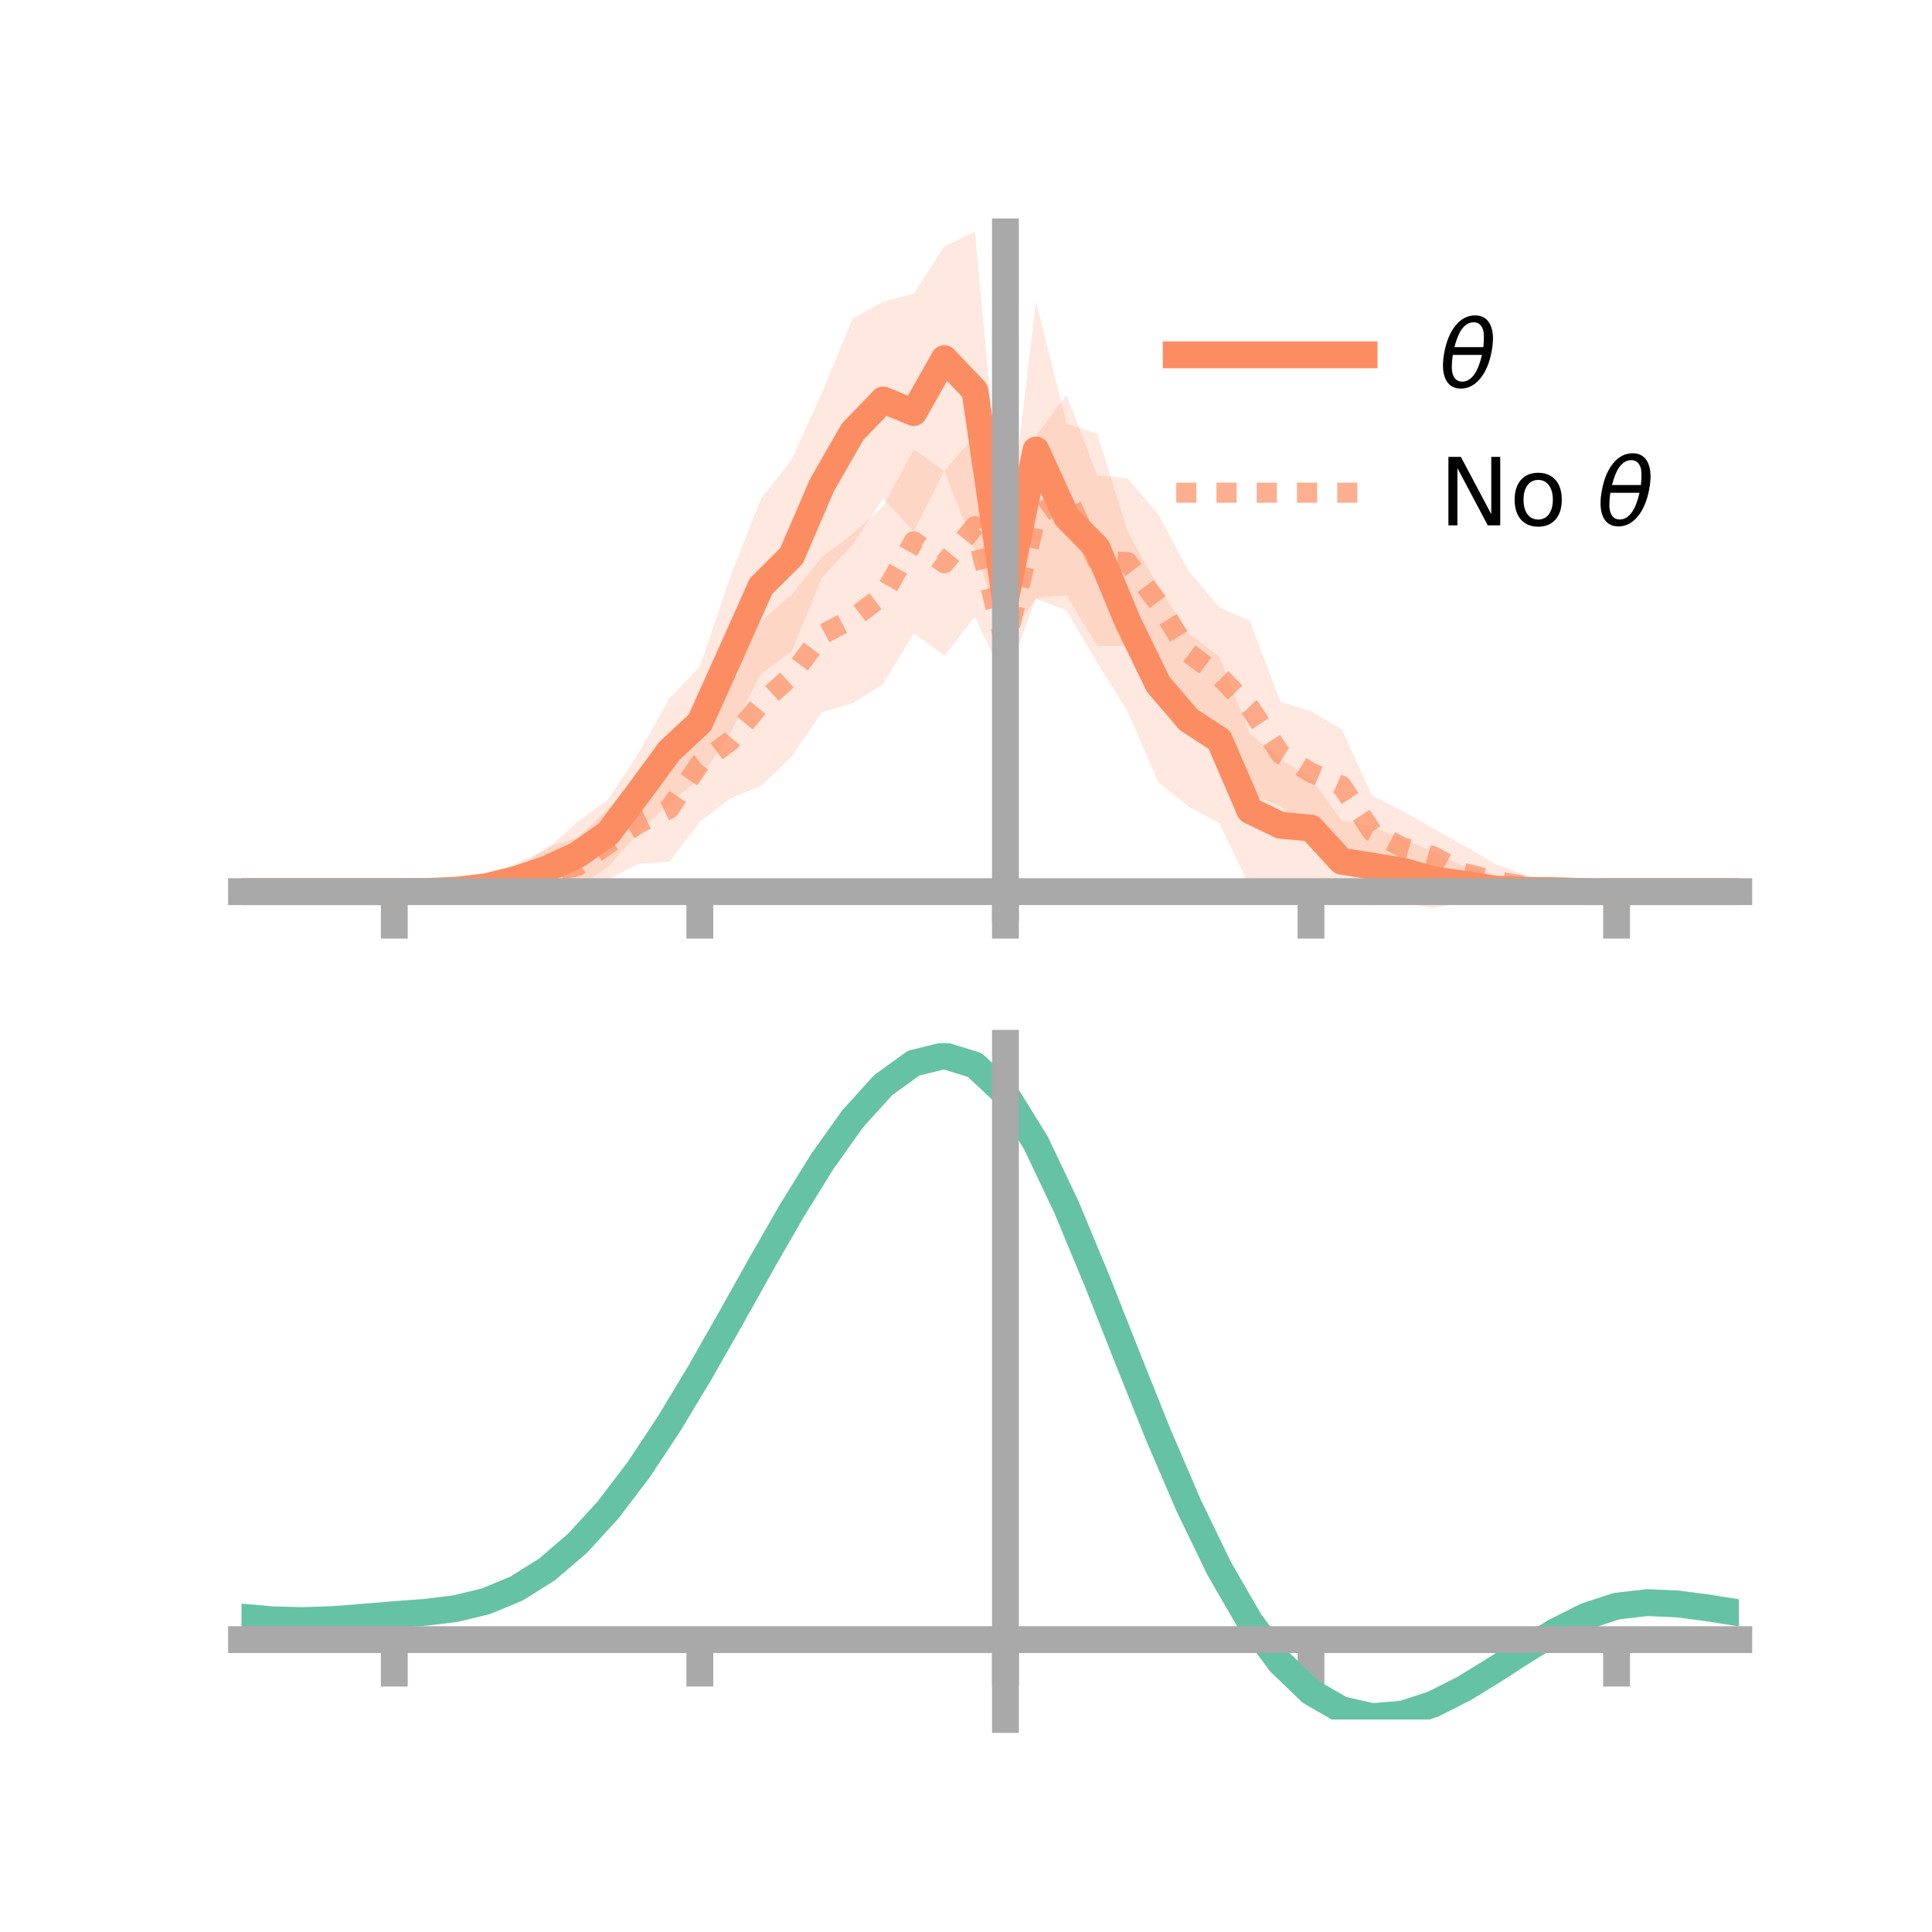 <?xml version="1.0" encoding="utf-8" standalone="no"?>
<!DOCTYPE svg PUBLIC "-//W3C//DTD SVG 1.1//EN"
  "http://www.w3.org/Graphics/SVG/1.1/DTD/svg11.dtd">
<!-- Created with matplotlib (https://matplotlib.org/) -->
<svg height="144pt" version="1.1" viewBox="0 0 144 144" width="144pt" xmlns="http://www.w3.org/2000/svg" xmlns:xlink="http://www.w3.org/1999/xlink">
 <defs>
  <style type="text/css">*{stroke-linecap:butt;stroke-linejoin:round;}</style>
 </defs>
 <g id="figure_1">
  <g id="patch_1">
   <path d="M 0 144 
L 144 144 
L 144 0 
L 0 0 
z
" style="fill:none;"/>
  </g>
  <g id="axes_1">
   <g id="patch_2">
    <path d="M 18 67.68 
L 129.6 67.68 
L 129.6 17.28 
L 18 17.28 
z
" style="fill:none;"/>
   </g>
   <g id="PolyCollection_1">
    <path clip-path="url(#p29de819068)" d="M 18 66.458 
L 18 66.458 
L 20.278 66.458 
L 22.555 66.458 
L 24.833 66.458 
L 27.11 66.458 
L 29.388 66.458 
L 31.665 66.41 
L 33.943 65.972 
L 36.22 65.416 
L 38.498 64.322 
L 40.776 63.301 
L 43.053 61.246 
L 45.331 59.593 
L 47.608 56.108 
L 49.886 52.077 
L 52.163 49.673 
L 54.441 42.969 
L 56.718 37.169 
L 58.996 34.282 
L 61.273 29.259 
L 63.551 23.746 
L 65.829 22.493 
L 68.106 21.875 
L 70.384 18.378 
L 72.661 17.28 
L 74.939 41.645 
L 77.216 22.453 
L 79.494 31.565 
L 81.771 32.311 
L 84.049 39.62 
L 86.327 43.747 
L 88.604 47.198 
L 90.882 48.954 
L 93.159 54.686 
L 95.437 56.59 
L 97.714 57.99 
L 99.992 61.151 
L 102.269 61.61 
L 104.547 62.529 
L 106.824 63.478 
L 109.102 64.575 
L 111.38 65.2 
L 113.657 65.788 
L 115.935 65.965 
L 118.212 66.429 
L 120.49 66.458 
L 122.767 66.458 
L 125.045 66.458 
L 127.322 66.458 
L 129.6 66.458 
L 129.6 66.458 
L 129.6 66.458 
L 127.322 66.458 
L 125.045 66.458 
L 122.767 66.458 
L 120.49 66.458 
L 118.212 66.489 
L 115.935 66.801 
L 113.657 66.937 
L 111.38 67.338 
L 109.102 67.223 
L 106.824 67.68 
L 104.547 67.321 
L 102.269 67.487 
L 99.992 67.236 
L 97.714 65.452 
L 95.437 66.427 
L 93.159 66.138 
L 90.882 61.331 
L 88.604 60.132 
L 86.327 58.276 
L 84.049 53.018 
L 81.771 49.379 
L 79.494 45.506 
L 77.216 44.63 
L 74.939 47.717 
L 72.661 40.963 
L 70.384 35.079 
L 68.106 39.623 
L 65.829 37.131 
L 63.551 40.61 
L 61.273 43.021 
L 58.996 48.57 
L 56.718 50.213 
L 54.441 54.612 
L 52.163 58.022 
L 49.886 59.874 
L 47.608 62.038 
L 45.331 64.616 
L 43.053 66.164 
L 40.776 66.221 
L 38.498 66.751 
L 36.22 66.778 
L 33.943 66.739 
L 31.665 66.491 
L 29.388 66.458 
L 27.11 66.458 
L 24.833 66.458 
L 22.555 66.458 
L 20.278 66.458 
L 18 66.458 
z
" style="fill:#fc8d62;fill-opacity:0.2;"/>
   </g>
   <g id="PolyCollection_2">
    <path clip-path="url(#p29de819068)" d="M 18 66.458 
L 18 66.458 
L 20.278 66.458 
L 22.555 66.458 
L 24.833 66.458 
L 27.11 66.458 
L 29.388 66.458 
L 31.665 66.052 
L 33.943 65.607 
L 36.22 65.641 
L 38.498 64.803 
L 40.776 63.138 
L 43.053 62.429 
L 45.331 60.278 
L 47.608 58.361 
L 49.886 56.342 
L 52.163 52.594 
L 54.441 50.949 
L 56.718 46.294 
L 58.996 44.324 
L 61.273 41.518 
L 63.551 39.795 
L 65.829 37.749 
L 68.106 33.501 
L 70.384 35.113 
L 72.661 32.449 
L 74.939 45.465 
L 77.216 32.48 
L 79.494 29.45 
L 81.771 35.418 
L 84.049 35.659 
L 86.327 38.333 
L 88.604 42.579 
L 90.882 45.252 
L 93.159 46.285 
L 95.437 52.308 
L 97.714 53.006 
L 99.992 54.347 
L 102.269 59.291 
L 104.547 60.458 
L 106.824 61.749 
L 109.102 63.017 
L 111.38 64.364 
L 113.657 65.211 
L 115.935 65.792 
L 118.212 66.105 
L 120.49 66.458 
L 122.767 66.458 
L 125.045 66.458 
L 127.322 66.458 
L 129.6 66.458 
L 129.6 66.458 
L 129.6 66.458 
L 127.322 66.458 
L 125.045 66.458 
L 122.767 66.458 
L 120.49 66.458 
L 118.212 66.745 
L 115.935 66.961 
L 113.657 66.874 
L 111.38 66.924 
L 109.102 67.11 
L 106.824 65.896 
L 104.547 65.863 
L 102.269 64.697 
L 99.992 62.778 
L 97.714 62.181 
L 95.437 60.071 
L 93.159 59.205 
L 90.882 55.562 
L 88.604 54.765 
L 86.327 51.539 
L 84.049 48.143 
L 81.771 48.14 
L 79.494 44.37 
L 77.216 44.561 
L 74.939 50.802 
L 72.661 45.978 
L 70.384 48.862 
L 68.106 47.183 
L 65.829 50.986 
L 63.551 52.419 
L 61.273 53.075 
L 58.996 56.405 
L 56.718 58.582 
L 54.441 59.499 
L 52.163 61.257 
L 49.886 64.232 
L 47.608 64.384 
L 45.331 65.541 
L 43.053 66.671 
L 40.776 67.033 
L 38.498 67.131 
L 36.22 66.943 
L 33.943 67.003 
L 31.665 66.773 
L 29.388 66.458 
L 27.11 66.458 
L 24.833 66.458 
L 22.555 66.458 
L 20.278 66.458 
L 18 66.458 
z
" style="fill:#fc8d62;fill-opacity:0.2;"/>
   </g>
   <g id="matplotlib.axis_1">
    <g id="xtick_1">
     <g id="line2d_1">
      <defs>
       <path d="M 0 0 
L 0 3.5 
" id="meb09352785" style="stroke:#a9a9a9;stroke-width:2;"/>
      </defs>
      <g>
       <use style="fill:#a9a9a9;stroke:#a9a9a9;stroke-width:2;" x="29.388" xlink:href="#meb09352785" y="66.458"/>
      </g>
     </g>
    </g>
    <g id="xtick_2">
     <g id="line2d_2">
      <g>
       <use style="fill:#a9a9a9;stroke:#a9a9a9;stroke-width:2;" x="52.163" xlink:href="#meb09352785" y="66.458"/>
      </g>
     </g>
    </g>
    <g id="xtick_3">
     <g id="line2d_3">
      <g>
       <use style="fill:#a9a9a9;stroke:#a9a9a9;stroke-width:2;" x="74.939" xlink:href="#meb09352785" y="66.458"/>
      </g>
     </g>
    </g>
    <g id="xtick_4">
     <g id="line2d_4">
      <g>
       <use style="fill:#a9a9a9;stroke:#a9a9a9;stroke-width:2;" x="97.714" xlink:href="#meb09352785" y="66.458"/>
      </g>
     </g>
    </g>
    <g id="xtick_5">
     <g id="line2d_5">
      <g>
       <use style="fill:#a9a9a9;stroke:#a9a9a9;stroke-width:2;" x="120.49" xlink:href="#meb09352785" y="66.458"/>
      </g>
     </g>
    </g>
   </g>
   <g id="matplotlib.axis_2"/>
   <g id="line2d_6">
    <path clip-path="url(#p29de819068)" d="M 18 66.458 
L 20.278 66.458 
L 22.555 66.458 
L 24.833 66.458 
L 27.11 66.458 
L 29.388 66.458 
L 31.665 66.451 
L 33.943 66.355 
L 36.22 66.097 
L 38.498 65.536 
L 40.776 64.761 
L 43.053 63.705 
L 45.331 62.104 
L 47.608 59.073 
L 49.886 55.976 
L 52.163 53.848 
L 54.441 48.79 
L 56.718 43.691 
L 58.996 41.426 
L 61.273 36.14 
L 63.551 32.178 
L 65.829 29.812 
L 68.106 30.749 
L 70.384 26.729 
L 72.661 29.122 
L 74.939 44.681 
L 77.216 33.542 
L 79.494 38.536 
L 81.771 40.845 
L 84.049 46.319 
L 86.327 51.012 
L 88.604 53.665 
L 90.882 55.142 
L 93.159 60.412 
L 95.437 61.509 
L 97.714 61.721 
L 99.992 64.193 
L 102.269 64.549 
L 104.547 64.925 
L 106.824 65.579 
L 109.102 65.899 
L 111.38 66.269 
L 113.657 66.363 
L 115.935 66.383 
L 118.212 66.459 
L 120.49 66.458 
L 122.767 66.458 
L 125.045 66.458 
L 127.322 66.458 
L 129.6 66.458 
" style="fill:none;stroke:#fc8d62;stroke-linecap:square;stroke-width:2;"/>
   </g>
   <g id="line2d_7">
    <path clip-path="url(#p29de819068)" d="M 18 66.458 
L 20.278 66.458 
L 22.555 66.458 
L 24.833 66.458 
L 27.11 66.458 
L 29.388 66.458 
L 31.665 66.413 
L 33.943 66.305 
L 36.22 66.292 
L 38.498 65.967 
L 40.776 65.086 
L 43.053 64.55 
L 45.331 62.91 
L 47.608 61.373 
L 49.886 60.287 
L 52.163 56.925 
L 54.441 55.224 
L 56.718 52.438 
L 58.996 50.364 
L 61.273 47.297 
L 63.551 46.107 
L 65.829 44.367 
L 68.106 40.342 
L 70.384 41.987 
L 72.661 39.214 
L 74.939 48.133 
L 77.216 38.521 
L 79.494 36.91 
L 81.771 41.779 
L 84.049 41.901 
L 86.327 44.936 
L 88.604 48.672 
L 90.882 50.407 
L 93.159 52.745 
L 95.437 56.189 
L 97.714 57.593 
L 99.992 58.562 
L 102.269 61.994 
L 104.547 63.16 
L 106.824 63.822 
L 109.102 65.064 
L 111.38 65.644 
L 113.657 66.042 
L 115.935 66.376 
L 118.212 66.425 
L 120.49 66.458 
L 122.767 66.458 
L 125.045 66.458 
L 127.322 66.458 
L 129.6 66.458 
" style="fill:none;stroke:#fc8d62;stroke-dasharray:1.5,1.5;stroke-dashoffset:0;stroke-opacity:0.7;stroke-width:1.5;"/>
   </g>
   <g id="patch_3">
    <path d="M 74.939 67.68 
L 74.939 17.28 
" style="fill:none;stroke:#a9a9a9;stroke-linecap:square;stroke-linejoin:miter;stroke-width:2;"/>
   </g>
   <g id="patch_4">
    <path d="M 129.6 67.68 
L 129.6 17.28 
" style="fill:none;"/>
   </g>
   <g id="patch_5">
    <path d="M 18 66.458 
L 129.6 66.458 
" style="fill:none;stroke:#a9a9a9;stroke-linecap:square;stroke-linejoin:miter;stroke-width:2;"/>
   </g>
   <g id="patch_6">
    <path d="M 18 17.28 
L 129.6 17.28 
" style="fill:none;"/>
   </g>
   <g id="legend_1">
    <g id="line2d_8">
     <path d="M 87.67 26.449 
L 101.67 26.449 
" style="fill:none;stroke:#fc8d62;stroke-linecap:square;stroke-width:2;"/>
    </g>
    <g id="line2d_9"/>
    <g id="text_1">
     <!-- $\theta$ -->
     <g transform="translate(107.27 28.899)scale(0.07 -0.07)">
      <defs>
       <path d="M 45.516 34.672 
L 14.453 34.672 
Q 12.359 20.062 14.5 13.875 
Q 17.188 6.25 24.469 6.25 
Q 31.781 6.25 37.359 13.922 
Q 42.234 20.656 45.516 34.672 
z
M 47.016 42.969 
Q 48.344 56.844 46.625 61.719 
Q 43.953 69.438 36.766 69.438 
Q 29.297 69.438 23.828 61.812 
Q 19.531 55.672 16.156 42.969 
z
M 38.188 76.766 
Q 49.906 76.766 54.594 66.406 
Q 59.281 56.109 55.719 37.844 
Q 52.203 19.625 43.453 9.281 
Q 34.766 -1.125 23.047 -1.125 
Q 11.281 -1.125 6.641 9.281 
Q 2 19.625 5.516 37.844 
Q 9.078 56.109 17.719 66.406 
Q 26.422 76.766 38.188 76.766 
z
" id="DejaVuSans-Oblique-952"/>
      </defs>
      <use transform="translate(0 0.234)" xlink:href="#DejaVuSans-Oblique-952"/>
     </g>
    </g>
    <g id="line2d_10">
     <path d="M 87.67 36.724 
L 101.67 36.724 
" style="fill:none;stroke:#fc8d62;stroke-dasharray:1.5,1.5;stroke-dashoffset:0;stroke-opacity:0.7;stroke-width:1.5;"/>
    </g>
    <g id="line2d_11"/>
    <g id="text_2">
     <!-- No $\theta$ -->
     <g transform="translate(107.27 39.174)scale(0.07 -0.07)">
      <defs>
       <path d="M 9.812 72.906 
L 23.094 72.906 
L 55.422 11.922 
L 55.422 72.906 
L 64.984 72.906 
L 64.984 0 
L 51.703 0 
L 19.391 60.984 
L 19.391 0 
L 9.812 0 
z
" id="DejaVuSans-78"/>
       <path d="M 30.609 48.391 
Q 23.391 48.391 19.188 42.75 
Q 14.984 37.109 14.984 27.297 
Q 14.984 17.484 19.156 11.844 
Q 23.344 6.203 30.609 6.203 
Q 37.797 6.203 41.984 11.859 
Q 46.188 17.531 46.188 27.297 
Q 46.188 37.016 41.984 42.703 
Q 37.797 48.391 30.609 48.391 
z
M 30.609 56 
Q 42.328 56 49.016 48.375 
Q 55.719 40.766 55.719 27.297 
Q 55.719 13.875 49.016 6.219 
Q 42.328 -1.422 30.609 -1.422 
Q 18.844 -1.422 12.172 6.219 
Q 5.516 13.875 5.516 27.297 
Q 5.516 40.766 12.172 48.375 
Q 18.844 56 30.609 56 
z
" id="DejaVuSans-111"/>
       <path id="DejaVuSans-32"/>
      </defs>
      <use transform="translate(0 0.234)" xlink:href="#DejaVuSans-78"/>
      <use transform="translate(74.805 0.234)" xlink:href="#DejaVuSans-111"/>
      <use transform="translate(135.986 0.234)" xlink:href="#DejaVuSans-32"/>
      <use transform="translate(167.773 0.234)" xlink:href="#DejaVuSans-Oblique-952"/>
     </g>
    </g>
   </g>
  </g>
  <g id="axes_2">
   <g id="patch_7">
    <path d="M 18 128.16 
L 129.6 128.16 
L 129.6 77.76 
L 18 77.76 
z
" style="fill:none;"/>
   </g>
   <g id="PolyCollection_3">
    <path clip-path="url(#p68b76c9926)" d="M 18 120.565 
L 18 120.489 
L 20.278 120.702 
L 22.555 120.761 
L 24.833 120.675 
L 27.11 120.492 
L 29.388 120.29 
L 31.665 120.118 
L 33.943 119.835 
L 36.22 119.279 
L 38.498 118.323 
L 40.776 116.875 
L 43.053 114.883 
L 45.331 112.339 
L 47.608 109.274 
L 49.886 105.757 
L 52.163 101.887 
L 54.441 97.796 
L 56.718 93.635 
L 58.996 89.581 
L 61.273 85.823 
L 63.551 82.559 
L 65.829 79.994 
L 68.106 78.328 
L 70.384 77.76 
L 72.661 78.479 
L 74.939 80.653 
L 77.216 84.374 
L 79.494 89.241 
L 81.771 94.807 
L 84.049 100.656 
L 86.327 106.424 
L 88.604 111.811 
L 90.882 116.581 
L 93.159 120.571 
L 95.437 123.684 
L 97.714 125.888 
L 99.992 127.211 
L 102.269 127.729 
L 104.547 127.554 
L 106.824 126.823 
L 109.102 125.691 
L 111.38 124.318 
L 113.657 122.87 
L 115.935 121.503 
L 118.212 120.373 
L 120.49 119.629 
L 122.767 119.369 
L 125.045 119.475 
L 127.322 119.784 
L 129.6 120.159 
L 129.6 120.261 
L 129.6 120.261 
L 127.322 119.912 
L 125.045 119.622 
L 122.767 119.528 
L 120.49 119.794 
L 118.212 120.548 
L 115.935 121.705 
L 113.657 123.115 
L 111.38 124.616 
L 109.102 126.037 
L 106.824 127.21 
L 104.547 127.968 
L 102.269 128.16 
L 99.992 127.655 
L 97.714 126.351 
L 95.437 124.19 
L 93.159 121.153 
L 90.882 117.275 
L 88.604 112.647 
L 86.327 107.422 
L 84.049 101.825 
L 81.771 96.146 
L 79.494 90.737 
L 77.216 86.007 
L 74.939 82.392 
L 72.661 80.285 
L 70.384 79.593 
L 68.106 80.146 
L 65.829 81.755 
L 63.551 84.227 
L 61.273 87.364 
L 58.996 90.97 
L 56.718 94.852 
L 54.441 98.83 
L 52.163 102.738 
L 49.886 106.432 
L 47.608 109.789 
L 45.331 112.718 
L 43.053 115.155 
L 40.776 117.075 
L 38.498 118.482 
L 36.22 119.418 
L 33.943 119.962 
L 31.665 120.236 
L 29.388 120.397 
L 27.11 120.583 
L 24.833 120.747 
L 22.555 120.817 
L 20.278 120.759 
L 18 120.565 
z
" style="fill:#66c2a5;fill-opacity:0.2;"/>
   </g>
   <g id="matplotlib.axis_3">
    <g id="xtick_6">
     <g id="line2d_12">
      <g>
       <use style="fill:#a9a9a9;stroke:#a9a9a9;stroke-width:2;" x="29.388" xlink:href="#meb09352785" y="122.208"/>
      </g>
     </g>
    </g>
    <g id="xtick_7">
     <g id="line2d_13">
      <g>
       <use style="fill:#a9a9a9;stroke:#a9a9a9;stroke-width:2;" x="52.163" xlink:href="#meb09352785" y="122.208"/>
      </g>
     </g>
    </g>
    <g id="xtick_8">
     <g id="line2d_14">
      <g>
       <use style="fill:#a9a9a9;stroke:#a9a9a9;stroke-width:2;" x="74.939" xlink:href="#meb09352785" y="122.208"/>
      </g>
     </g>
    </g>
    <g id="xtick_9">
     <g id="line2d_15">
      <g>
       <use style="fill:#a9a9a9;stroke:#a9a9a9;stroke-width:2;" x="97.714" xlink:href="#meb09352785" y="122.208"/>
      </g>
     </g>
    </g>
    <g id="xtick_10">
     <g id="line2d_16">
      <g>
       <use style="fill:#a9a9a9;stroke:#a9a9a9;stroke-width:2;" x="120.49" xlink:href="#meb09352785" y="122.208"/>
      </g>
     </g>
    </g>
   </g>
   <g id="matplotlib.axis_4"/>
   <g id="line2d_17">
    <path clip-path="url(#p68b76c9926)" d="M 18 120.527 
L 20.278 120.73 
L 22.555 120.789 
L 24.833 120.711 
L 27.11 120.537 
L 29.388 120.343 
L 31.665 120.177 
L 33.943 119.899 
L 36.22 119.349 
L 38.498 118.403 
L 40.776 116.975 
L 43.053 115.019 
L 45.331 112.528 
L 47.608 109.532 
L 49.886 106.094 
L 52.163 102.313 
L 54.441 98.313 
L 56.718 94.244 
L 58.996 90.275 
L 61.273 86.594 
L 63.551 83.393 
L 65.829 80.874 
L 68.106 79.237 
L 70.384 78.677 
L 72.661 79.382 
L 74.939 81.522 
L 77.216 85.19 
L 79.494 89.989 
L 81.771 95.476 
L 84.049 101.241 
L 86.327 106.923 
L 88.604 112.229 
L 90.882 116.928 
L 93.159 120.862 
L 95.437 123.937 
L 97.714 126.12 
L 99.992 127.433 
L 102.269 127.944 
L 104.547 127.761 
L 106.824 127.016 
L 109.102 125.864 
L 111.38 124.467 
L 113.657 122.993 
L 115.935 121.604 
L 118.212 120.46 
L 120.49 119.711 
L 122.767 119.449 
L 125.045 119.548 
L 127.322 119.848 
L 129.6 120.21 
" style="fill:none;stroke:#66c2a5;stroke-linecap:square;stroke-width:2;"/>
   </g>
   <g id="patch_8">
    <path d="M 74.939 128.16 
L 74.939 77.76 
" style="fill:none;stroke:#a9a9a9;stroke-linecap:square;stroke-linejoin:miter;stroke-width:2;"/>
   </g>
   <g id="patch_9">
    <path d="M 129.6 128.16 
L 129.6 77.76 
" style="fill:none;"/>
   </g>
   <g id="patch_10">
    <path d="M 18 122.208 
L 129.6 122.208 
" style="fill:none;stroke:#a9a9a9;stroke-linecap:square;stroke-linejoin:miter;stroke-width:2;"/>
   </g>
   <g id="patch_11">
    <path d="M 18 77.76 
L 129.6 77.76 
" style="fill:none;"/>
   </g>
  </g>
 </g>
 <defs>
  <clipPath id="p29de819068">
   <rect height="50.4" width="111.6" x="18" y="17.28"/>
  </clipPath>
  <clipPath id="p68b76c9926">
   <rect height="50.4" width="111.6" x="18" y="77.76"/>
  </clipPath>
 </defs>
</svg>
